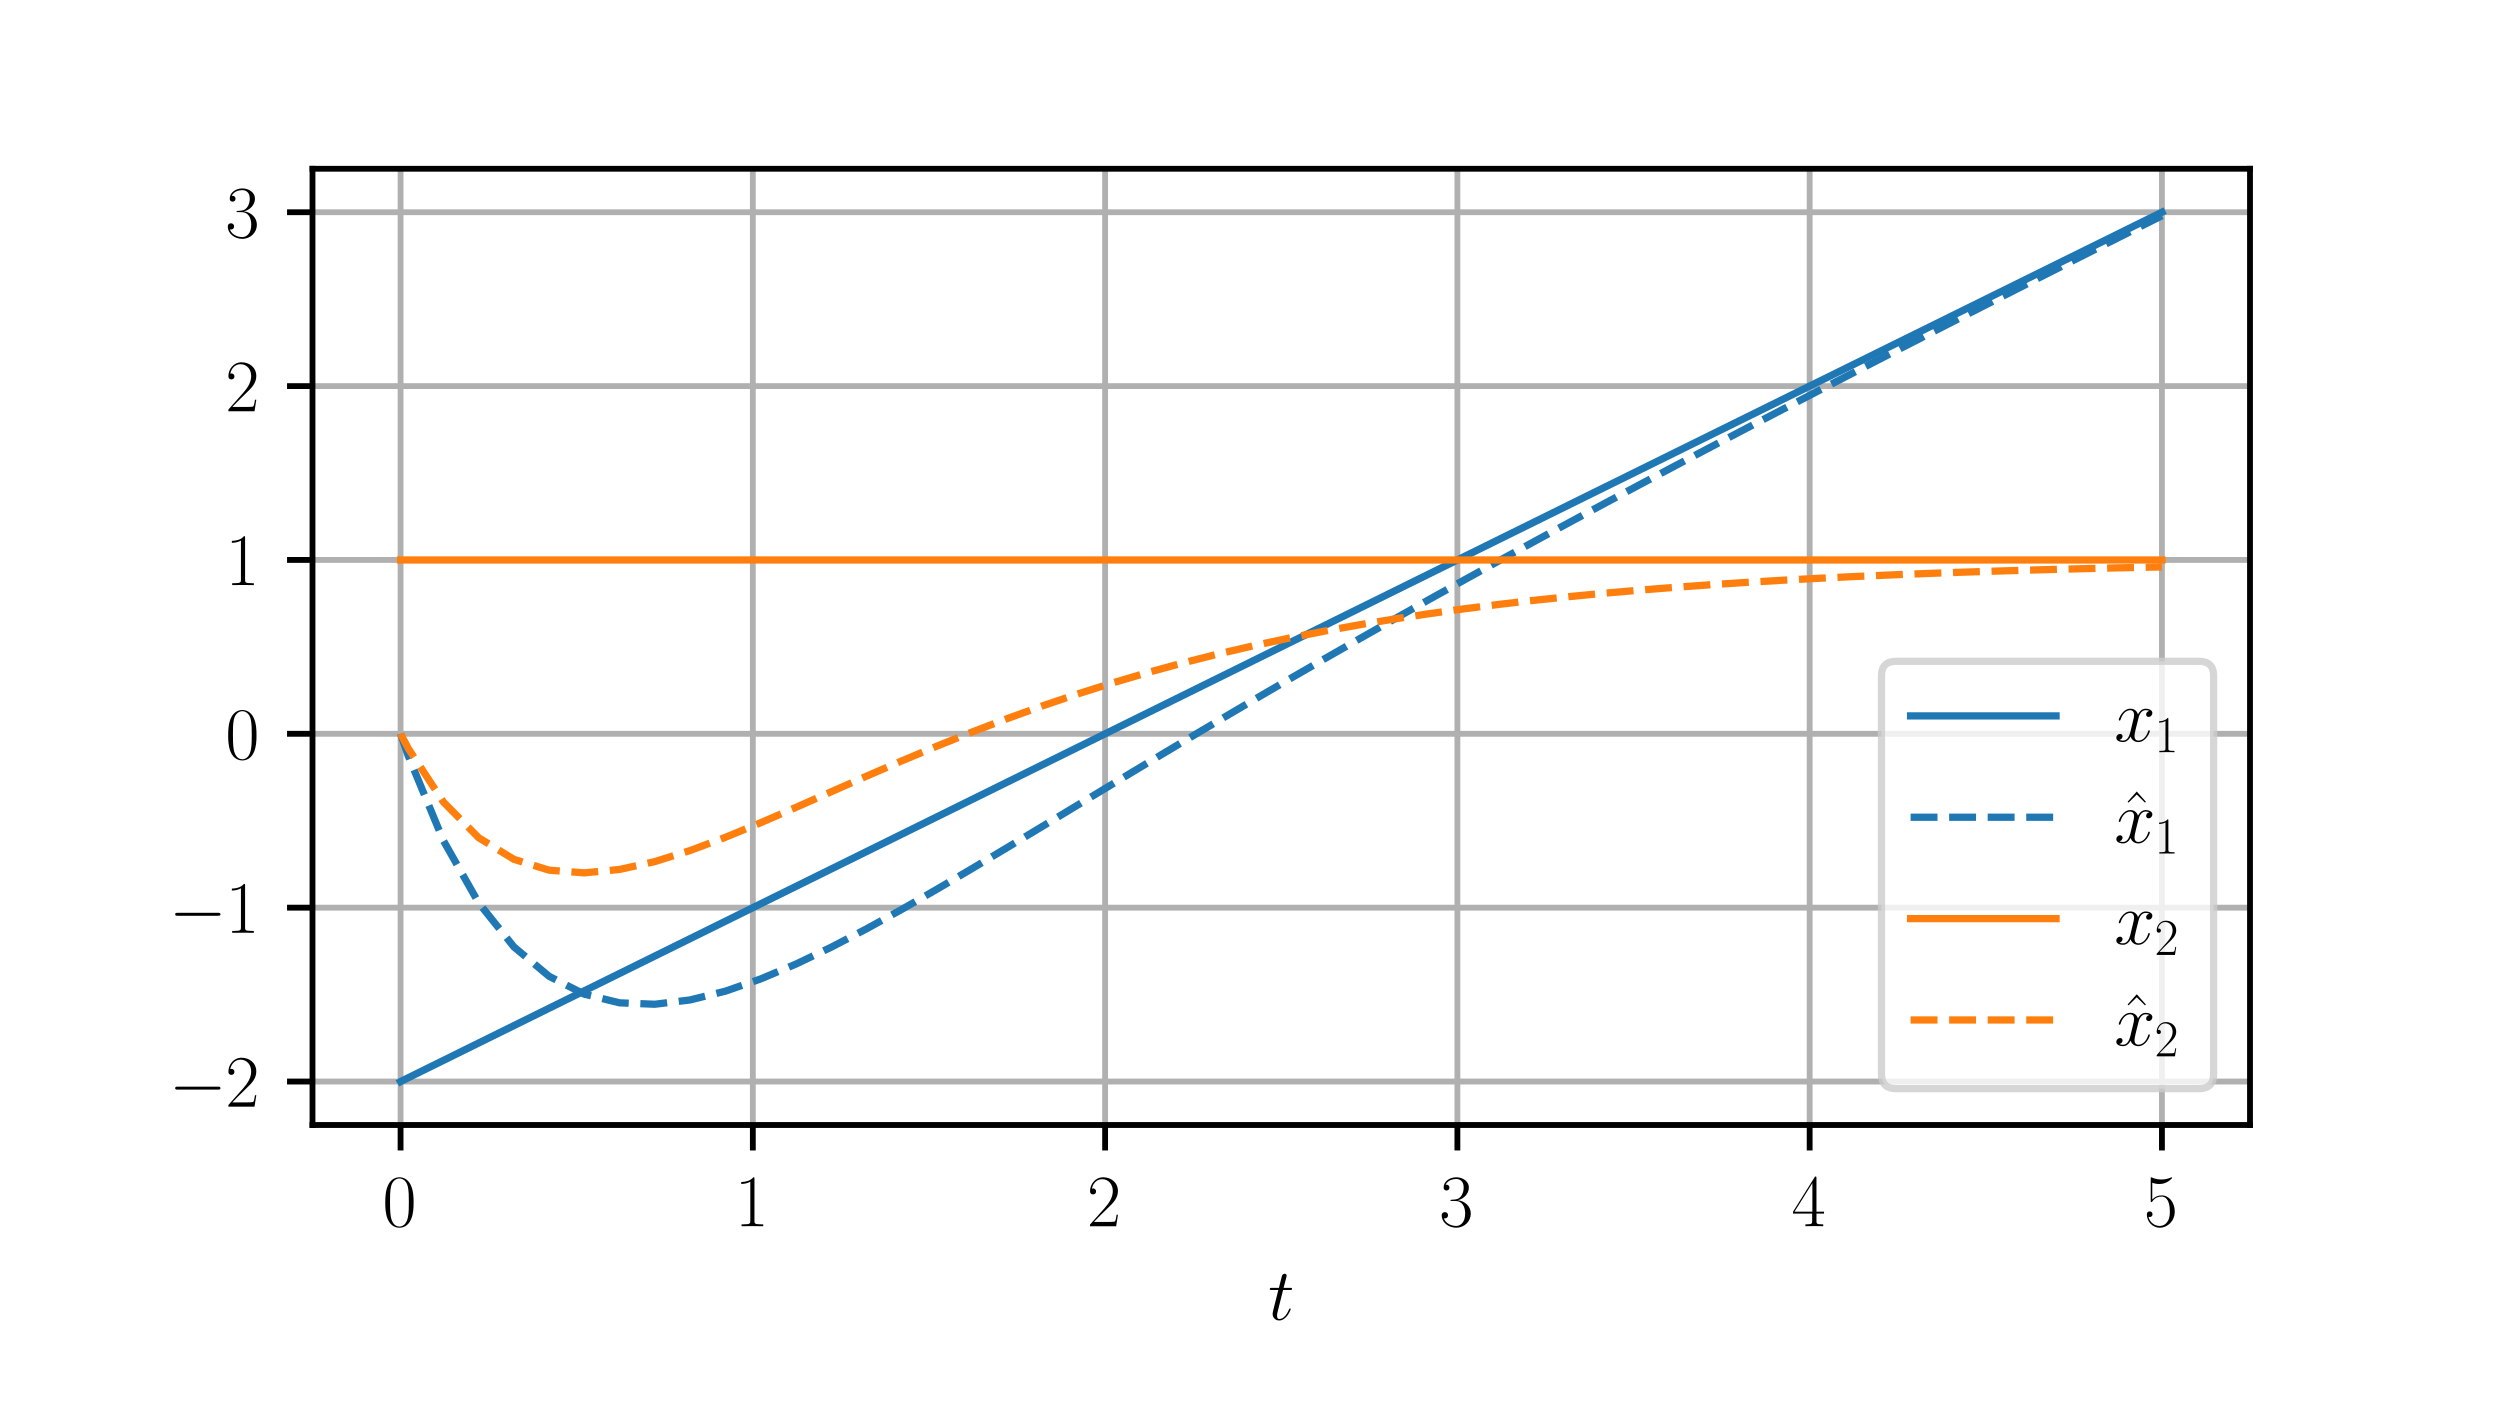 <?xml version="1.0" encoding="utf-8" standalone="no"?>
<!DOCTYPE svg PUBLIC "-//W3C//DTD SVG 1.1//EN"
  "http://www.w3.org/Graphics/SVG/1.1/DTD/svg11.dtd">
<svg xmlns:xlink="http://www.w3.org/1999/xlink" width="343.711pt" height="193.337pt" viewBox="0 0 343.711 193.337" xmlns="http://www.w3.org/2000/svg" version="1.1">
 <defs>
  <style type="text/css">*{stroke-linejoin: round; stroke-linecap: butt}</style>
 </defs>
 <g id="figure_1">
  <g id="patch_1">
   <path d="M 0 193.337 
L 343.711 193.337 
L 343.711 0 
L 0 0 
z
" style="fill: #ffffff"/>
  </g>
  <g id="axes_1">
   <g id="patch_2">
    <path d="M 42.964 154.67 
L 309.34 154.67 
L 309.34 23.2 
L 42.964 23.2 
z
" style="fill: #ffffff"/>
   </g>
   <g id="matplotlib.axis_1">
    <g id="xtick_1">
     <g id="line2d_1">
      <path d="M 55.072 154.67 
L 55.072 23.2 
" clip-path="url(#p006a2259f1)" style="fill: none; stroke: #b0b0b0; stroke-width: 0.8; stroke-linecap: square"/>
     </g>
     <g id="line2d_2">
      <defs>
       <path id="mf3ab816b8c" d="M 0 0 
L 0 3.5 
" style="stroke: #000000; stroke-width: 0.8"/>
      </defs>
      <g>
       <use xlink:href="#mf3ab816b8c" x="55.072" y="154.67" style="stroke: #000000; stroke-width: 0.8"/>
      </g>
     </g>
     <g id="text_1">
      <!-- $\mathdefault{0}$ -->
      <g transform="translate(52.581 168.588) scale(0.1 -0.1)">
       <defs>
        <path id="CMR17-30" d="M 2688 2038 
C 2688 2430 2682 3099 2413 3613 
C 2176 4063 1798 4224 1466 4224 
C 1158 4224 768 4082 525 3620 
C 269 3137 243 2539 243 2038 
C 243 1671 250 1112 448 623 
C 723 -39 1216 -128 1466 -128 
C 1760 -128 2208 -7 2470 604 
C 2662 1048 2688 1568 2688 2038 
z
M 1466 -26 
C 1056 -26 813 328 723 816 
C 653 1196 653 1749 653 2109 
C 653 2604 653 3015 736 3407 
C 858 3954 1216 4121 1466 4121 
C 1728 4121 2067 3947 2189 3420 
C 2272 3054 2278 2623 2278 2109 
C 2278 1691 2278 1176 2202 797 
C 2067 96 1690 -26 1466 -26 
z
" transform="scale(0.016)"/>
       </defs>
       <use xlink:href="#CMR17-30" transform="scale(0.996)"/>
      </g>
     </g>
    </g>
    <g id="xtick_2">
     <g id="line2d_3">
      <path d="M 103.504 154.67 
L 103.504 23.2 
" clip-path="url(#p006a2259f1)" style="fill: none; stroke: #b0b0b0; stroke-width: 0.8; stroke-linecap: square"/>
     </g>
     <g id="line2d_4">
      <g>
       <use xlink:href="#mf3ab816b8c" x="103.504" y="154.67" style="stroke: #000000; stroke-width: 0.8"/>
      </g>
     </g>
     <g id="text_2">
      <!-- $\mathdefault{1}$ -->
      <g transform="translate(101.013 168.588) scale(0.1 -0.1)">
       <defs>
        <path id="CMR17-31" d="M 1702 4083 
C 1702 4217 1696 4224 1606 4224 
C 1357 3927 979 3833 621 3820 
C 602 3820 570 3820 563 3808 
C 557 3795 557 3782 557 3648 
C 755 3648 1088 3686 1344 3839 
L 1344 467 
C 1344 243 1331 166 781 166 
L 589 166 
L 589 0 
C 896 6 1216 12 1523 12 
C 1830 12 2150 6 2458 0 
L 2458 166 
L 2266 166 
C 1715 166 1702 236 1702 467 
L 1702 4083 
z
" transform="scale(0.016)"/>
       </defs>
       <use xlink:href="#CMR17-31" transform="scale(0.996)"/>
      </g>
     </g>
    </g>
    <g id="xtick_3">
     <g id="line2d_5">
      <path d="M 151.936 154.67 
L 151.936 23.2 
" clip-path="url(#p006a2259f1)" style="fill: none; stroke: #b0b0b0; stroke-width: 0.8; stroke-linecap: square"/>
     </g>
     <g id="line2d_6">
      <g>
       <use xlink:href="#mf3ab816b8c" x="151.936" y="154.67" style="stroke: #000000; stroke-width: 0.8"/>
      </g>
     </g>
     <g id="text_3">
      <!-- $\mathdefault{2}$ -->
      <g transform="translate(149.445 168.588) scale(0.1 -0.1)">
       <defs>
        <path id="CMR17-32" d="M 2669 990 
L 2554 990 
C 2490 537 2438 460 2413 422 
C 2381 371 1920 371 1830 371 
L 602 371 
C 832 620 1280 1073 1824 1596 
C 2214 1966 2669 2400 2669 3033 
C 2669 3788 2067 4224 1395 4224 
C 691 4224 262 3603 262 3027 
C 262 2777 448 2745 525 2745 
C 589 2745 781 2783 781 3007 
C 781 3206 614 3264 525 3264 
C 486 3264 448 3257 422 3244 
C 544 3788 915 4057 1306 4057 
C 1862 4057 2227 3616 2227 3033 
C 2227 2477 1901 1998 1536 1583 
L 262 147 
L 262 0 
L 2515 0 
L 2669 990 
z
" transform="scale(0.016)"/>
       </defs>
       <use xlink:href="#CMR17-32" transform="scale(0.996)"/>
      </g>
     </g>
    </g>
    <g id="xtick_4">
     <g id="line2d_7">
      <path d="M 200.368 154.67 
L 200.368 23.2 
" clip-path="url(#p006a2259f1)" style="fill: none; stroke: #b0b0b0; stroke-width: 0.8; stroke-linecap: square"/>
     </g>
     <g id="line2d_8">
      <g>
       <use xlink:href="#mf3ab816b8c" x="200.368" y="154.67" style="stroke: #000000; stroke-width: 0.8"/>
      </g>
     </g>
     <g id="text_4">
      <!-- $\mathdefault{3}$ -->
      <g transform="translate(197.877 168.588) scale(0.1 -0.1)">
       <defs>
        <path id="CMR17-33" d="M 1414 2176 
C 1984 2176 2234 1673 2234 1094 
C 2234 322 1824 25 1453 25 
C 1114 25 563 193 390 691 
C 422 678 454 678 486 678 
C 640 678 755 780 755 947 
C 755 1132 614 1216 486 1216 
C 378 1216 211 1164 211 927 
C 211 335 787 -128 1466 -128 
C 2176 -128 2720 432 2720 1087 
C 2720 1718 2208 2176 1600 2246 
C 2086 2347 2554 2776 2554 3353 
C 2554 3856 2048 4224 1472 4224 
C 890 4224 378 3862 378 3347 
C 378 3123 544 3084 627 3084 
C 762 3084 877 3167 877 3334 
C 877 3500 762 3584 627 3584 
C 602 3584 570 3584 544 3571 
C 730 3999 1235 4076 1459 4076 
C 1683 4076 2106 3966 2106 3347 
C 2106 3167 2080 2851 1862 2574 
C 1670 2329 1453 2316 1242 2297 
C 1210 2297 1062 2284 1037 2284 
C 992 2278 966 2272 966 2227 
C 966 2182 973 2176 1101 2176 
L 1414 2176 
z
" transform="scale(0.016)"/>
       </defs>
       <use xlink:href="#CMR17-33" transform="scale(0.996)"/>
      </g>
     </g>
    </g>
    <g id="xtick_5">
     <g id="line2d_9">
      <path d="M 248.8 154.67 
L 248.8 23.2 
" clip-path="url(#p006a2259f1)" style="fill: none; stroke: #b0b0b0; stroke-width: 0.8; stroke-linecap: square"/>
     </g>
     <g id="line2d_10">
      <g>
       <use xlink:href="#mf3ab816b8c" x="248.8" y="154.67" style="stroke: #000000; stroke-width: 0.8"/>
      </g>
     </g>
     <g id="text_5">
      <!-- $\mathdefault{4}$ -->
      <g transform="translate(246.309 168.588) scale(0.1 -0.1)">
       <defs>
        <path id="CMR17-34" d="M 2150 4147 
C 2150 4281 2144 4288 2029 4288 
L 128 1254 
L 128 1088 
L 1779 1088 
L 1779 460 
C 1779 230 1766 166 1318 166 
L 1197 166 
L 1197 0 
C 1402 12 1747 12 1965 12 
C 2182 12 2528 12 2733 0 
L 2733 166 
L 2611 166 
C 2163 166 2150 230 2150 460 
L 2150 1088 
L 2803 1088 
L 2803 1254 
L 2150 1254 
L 2150 4147 
z
M 1798 3723 
L 1798 1254 
L 256 1254 
L 1798 3723 
z
" transform="scale(0.016)"/>
       </defs>
       <use xlink:href="#CMR17-34" transform="scale(0.996)"/>
      </g>
     </g>
    </g>
    <g id="xtick_6">
     <g id="line2d_11">
      <path d="M 297.232 154.67 
L 297.232 23.2 
" clip-path="url(#p006a2259f1)" style="fill: none; stroke: #b0b0b0; stroke-width: 0.8; stroke-linecap: square"/>
     </g>
     <g id="line2d_12">
      <g>
       <use xlink:href="#mf3ab816b8c" x="297.232" y="154.67" style="stroke: #000000; stroke-width: 0.8"/>
      </g>
     </g>
     <g id="text_6">
      <!-- $\mathdefault{5}$ -->
      <g transform="translate(294.741 168.588) scale(0.1 -0.1)">
       <defs>
        <path id="CMR17-35" d="M 730 3750 
C 794 3724 1056 3641 1325 3641 
C 1920 3641 2246 3961 2432 4140 
C 2432 4191 2432 4224 2394 4224 
C 2387 4224 2374 4224 2323 4198 
C 2099 4102 1837 4032 1517 4032 
C 1325 4032 1037 4055 723 4191 
C 653 4224 640 4224 634 4224 
C 602 4224 595 4217 595 4090 
L 595 2231 
C 595 2113 595 2080 659 2080 
C 691 2080 704 2093 736 2139 
C 941 2435 1222 2560 1542 2560 
C 1766 2560 2246 2415 2246 1293 
C 2246 1087 2246 716 2054 422 
C 1894 159 1645 25 1370 25 
C 947 25 518 319 403 812 
C 429 806 480 793 506 793 
C 589 793 749 838 749 1036 
C 749 1209 627 1280 506 1280 
C 358 1280 262 1190 262 1011 
C 262 454 704 -128 1382 -128 
C 2042 -128 2669 441 2669 1267 
C 2669 2054 2170 2662 1549 2662 
C 1222 2662 947 2540 730 2304 
L 730 3750 
z
" transform="scale(0.016)"/>
       </defs>
       <use xlink:href="#CMR17-35" transform="scale(0.996)"/>
      </g>
     </g>
    </g>
    <g id="text_7">
     <!-- $t$ -->
     <g transform="translate(174.353 181.444) scale(0.1 -0.1)">
      <defs>
       <path id="CMMI12-74" d="M 1286 2566 
L 1875 2566 
C 1997 2566 2061 2566 2061 2681 
C 2061 2752 2022 2752 1894 2752 
L 1331 2752 
L 1568 3664 
C 1594 3752 1594 3764 1594 3808 
C 1594 3910 1510 3968 1427 3968 
C 1376 3968 1229 3948 1178 3746 
L 928 2752 
L 326 2752 
C 198 2752 141 2752 141 2630 
C 141 2566 186 2566 307 2566 
L 877 2566 
L 454 881 
C 403 657 384 593 384 510 
C 384 210 595 -64 954 -64 
C 1600 -64 1946 868 1946 913 
C 1946 951 1920 970 1882 970 
C 1869 970 1843 970 1830 944 
C 1824 938 1818 932 1773 830 
C 1638 510 1344 64 973 64 
C 781 64 768 223 768 364 
C 768 370 768 491 787 568 
L 1286 2566 
z
" transform="scale(0.016)"/>
      </defs>
      <use xlink:href="#CMMI12-74" transform="scale(0.996)"/>
     </g>
    </g>
   </g>
   <g id="matplotlib.axis_2">
    <g id="ytick_1">
     <g id="line2d_13">
      <path d="M 42.964 148.694 
L 309.34 148.694 
" clip-path="url(#p006a2259f1)" style="fill: none; stroke: #b0b0b0; stroke-width: 0.8; stroke-linecap: square"/>
     </g>
     <g id="line2d_14">
      <defs>
       <path id="m0baeddc77b" d="M 0 0 
L -3.5 0 
" style="stroke: #000000; stroke-width: 0.8"/>
      </defs>
      <g>
       <use xlink:href="#m0baeddc77b" x="42.964" y="148.694" style="stroke: #000000; stroke-width: 0.8"/>
      </g>
     </g>
     <g id="text_8">
      <!-- $\mathdefault{−2}$ -->
      <g transform="translate(23.234 152.153) scale(0.1 -0.1)">
       <defs>
        <path id="CMSY10-0" d="M 4218 1472 
C 4326 1472 4442 1472 4442 1600 
C 4442 1728 4326 1728 4218 1728 
L 755 1728 
C 646 1728 531 1728 531 1600 
C 531 1472 646 1472 755 1472 
L 4218 1472 
z
" transform="scale(0.016)"/>
       </defs>
       <use xlink:href="#CMSY10-0" transform="scale(0.996)"/>
       <use xlink:href="#CMR17-32" transform="translate(77.487 0) scale(0.996)"/>
      </g>
     </g>
    </g>
    <g id="ytick_2">
     <g id="line2d_15">
      <path d="M 42.964 124.791 
L 309.34 124.791 
" clip-path="url(#p006a2259f1)" style="fill: none; stroke: #b0b0b0; stroke-width: 0.8; stroke-linecap: square"/>
     </g>
     <g id="line2d_16">
      <g>
       <use xlink:href="#m0baeddc77b" x="42.964" y="124.791" style="stroke: #000000; stroke-width: 0.8"/>
      </g>
     </g>
     <g id="text_9">
      <!-- $\mathdefault{−1}$ -->
      <g transform="translate(23.234 128.25) scale(0.1 -0.1)">
       <use xlink:href="#CMSY10-0" transform="scale(0.996)"/>
       <use xlink:href="#CMR17-31" transform="translate(77.487 0) scale(0.996)"/>
      </g>
     </g>
    </g>
    <g id="ytick_3">
     <g id="line2d_17">
      <path d="M 42.964 100.887 
L 309.34 100.887 
" clip-path="url(#p006a2259f1)" style="fill: none; stroke: #b0b0b0; stroke-width: 0.8; stroke-linecap: square"/>
     </g>
     <g id="line2d_18">
      <g>
       <use xlink:href="#m0baeddc77b" x="42.964" y="100.887" style="stroke: #000000; stroke-width: 0.8"/>
      </g>
     </g>
     <g id="text_10">
      <!-- $\mathdefault{0}$ -->
      <g transform="translate(30.983 104.346) scale(0.1 -0.1)">
       <use xlink:href="#CMR17-30" transform="scale(0.996)"/>
      </g>
     </g>
    </g>
    <g id="ytick_4">
     <g id="line2d_19">
      <path d="M 42.964 76.983 
L 309.34 76.983 
" clip-path="url(#p006a2259f1)" style="fill: none; stroke: #b0b0b0; stroke-width: 0.8; stroke-linecap: square"/>
     </g>
     <g id="line2d_20">
      <g>
       <use xlink:href="#m0baeddc77b" x="42.964" y="76.983" style="stroke: #000000; stroke-width: 0.8"/>
      </g>
     </g>
     <g id="text_11">
      <!-- $\mathdefault{1}$ -->
      <g transform="translate(30.983 80.443) scale(0.1 -0.1)">
       <use xlink:href="#CMR17-31" transform="scale(0.996)"/>
      </g>
     </g>
    </g>
    <g id="ytick_5">
     <g id="line2d_21">
      <path d="M 42.964 53.08 
L 309.34 53.08 
" clip-path="url(#p006a2259f1)" style="fill: none; stroke: #b0b0b0; stroke-width: 0.8; stroke-linecap: square"/>
     </g>
     <g id="line2d_22">
      <g>
       <use xlink:href="#m0baeddc77b" x="42.964" y="53.08" style="stroke: #000000; stroke-width: 0.8"/>
      </g>
     </g>
     <g id="text_12">
      <!-- $\mathdefault{2}$ -->
      <g transform="translate(30.983 56.539) scale(0.1 -0.1)">
       <use xlink:href="#CMR17-32" transform="scale(0.996)"/>
      </g>
     </g>
    </g>
    <g id="ytick_6">
     <g id="line2d_23">
      <path d="M 42.964 29.176 
L 309.34 29.176 
" clip-path="url(#p006a2259f1)" style="fill: none; stroke: #b0b0b0; stroke-width: 0.8; stroke-linecap: square"/>
     </g>
     <g id="line2d_24">
      <g>
       <use xlink:href="#m0baeddc77b" x="42.964" y="29.176" style="stroke: #000000; stroke-width: 0.8"/>
      </g>
     </g>
     <g id="text_13">
      <!-- $\mathdefault{3}$ -->
      <g transform="translate(30.983 32.636) scale(0.1 -0.1)">
       <use xlink:href="#CMR17-33" transform="scale(0.996)"/>
      </g>
     </g>
    </g>
   </g>
   <g id="line2d_25">
    <path d="M 55.072 148.694 
L 55.081 148.689 
L 55.176 148.643 
L 56.125 148.174 
L 60.969 145.784 
L 65.812 143.393 
L 70.655 141.003 
L 75.498 138.613 
L 80.341 136.222 
L 85.185 133.832 
L 90.028 131.442 
L 94.871 129.051 
L 99.714 126.661 
L 104.557 124.271 
L 109.401 121.88 
L 114.244 119.49 
L 119.087 117.1 
L 123.93 114.709 
L 128.773 112.319 
L 133.617 109.928 
L 138.46 107.538 
L 143.303 105.148 
L 148.146 102.757 
L 152.989 100.367 
L 157.833 97.977 
L 162.676 95.586 
L 167.519 93.196 
L 172.362 90.806 
L 177.205 88.415 
L 182.049 86.025 
L 186.892 83.635 
L 191.735 81.244 
L 196.578 78.854 
L 201.421 76.464 
L 206.265 74.073 
L 211.108 71.683 
L 215.951 69.292 
L 220.794 66.902 
L 225.637 64.512 
L 230.481 62.121 
L 235.324 59.731 
L 240.167 57.341 
L 245.01 54.95 
L 249.853 52.56 
L 254.697 50.17 
L 259.54 47.779 
L 264.383 45.389 
L 269.226 42.999 
L 274.069 40.608 
L 278.913 38.218 
L 283.756 35.827 
L 288.599 33.437 
L 293.442 31.047 
L 297.232 29.176 
" clip-path="url(#p006a2259f1)" style="fill: none; stroke: #1f77b4; stroke-linecap: square"/>
   </g>
   <g id="line2d_26">
    <path d="M 55.072 100.887 
L 55.081 100.915 
L 55.176 101.195 
L 56.125 103.912 
L 60.969 115.587 
L 65.812 124.137 
L 70.655 130.184 
L 75.498 134.231 
L 80.341 136.685 
L 85.185 137.875 
L 90.028 138.068 
L 94.871 137.477 
L 99.714 136.274 
L 104.557 134.597 
L 109.401 132.558 
L 114.244 130.243 
L 119.087 127.723 
L 123.93 125.054 
L 128.773 122.278 
L 133.617 119.431 
L 138.46 116.538 
L 143.303 113.62 
L 148.146 110.692 
L 152.989 107.767 
L 157.833 104.853 
L 162.676 101.956 
L 167.519 99.081 
L 172.362 96.229 
L 177.205 93.404 
L 182.049 90.605 
L 186.892 87.833 
L 191.735 85.088 
L 196.578 82.368 
L 201.421 79.673 
L 206.265 77.002 
L 211.108 74.353 
L 215.951 71.725 
L 220.794 69.116 
L 225.637 66.526 
L 230.481 63.953 
L 235.324 61.396 
L 240.167 58.853 
L 245.01 56.324 
L 249.853 53.807 
L 254.697 51.301 
L 259.54 48.806 
L 264.383 46.32 
L 269.226 43.843 
L 274.069 41.374 
L 278.913 38.912 
L 283.756 36.456 
L 288.599 34.007 
L 293.442 31.563 
L 297.232 29.654 
" clip-path="url(#p006a2259f1)" style="fill: none; stroke-dasharray: 3.7,1.6; stroke-dashoffset: 0; stroke: #1f77b4"/>
   </g>
   <g id="line2d_27">
    <path d="M 55.072 76.983 
L 55.081 76.983 
L 55.176 76.983 
L 56.125 76.983 
L 60.969 76.983 
L 65.812 76.983 
L 70.655 76.983 
L 75.498 76.983 
L 80.341 76.983 
L 85.185 76.983 
L 90.028 76.983 
L 94.871 76.983 
L 99.714 76.983 
L 104.557 76.983 
L 109.401 76.983 
L 114.244 76.983 
L 119.087 76.983 
L 123.93 76.983 
L 128.773 76.983 
L 133.617 76.983 
L 138.46 76.983 
L 143.303 76.983 
L 148.146 76.983 
L 152.989 76.983 
L 157.833 76.983 
L 162.676 76.983 
L 167.519 76.983 
L 172.362 76.983 
L 177.205 76.983 
L 182.049 76.983 
L 186.892 76.983 
L 191.735 76.983 
L 196.578 76.983 
L 201.421 76.983 
L 206.265 76.983 
L 211.108 76.983 
L 215.951 76.983 
L 220.794 76.983 
L 225.637 76.983 
L 230.481 76.983 
L 235.324 76.983 
L 240.167 76.983 
L 245.01 76.983 
L 249.853 76.983 
L 254.697 76.983 
L 259.54 76.983 
L 264.383 76.983 
L 269.226 76.983 
L 274.069 76.983 
L 278.913 76.983 
L 283.756 76.983 
L 288.599 76.983 
L 293.442 76.983 
L 297.232 76.983 
" clip-path="url(#p006a2259f1)" style="fill: none; stroke: #ff7f0e; stroke-linecap: square"/>
   </g>
   <g id="line2d_28">
    <path d="M 55.072 100.887 
L 55.081 100.906 
L 55.176 101.092 
L 56.125 102.889 
L 60.969 110.277 
L 65.812 115.176 
L 70.655 118.146 
L 75.498 119.636 
L 80.341 120.005 
L 85.185 119.536 
L 90.028 118.454 
L 94.871 116.937 
L 99.714 115.124 
L 104.557 113.124 
L 109.401 111.018 
L 114.244 108.871 
L 119.087 106.73 
L 123.93 104.631 
L 128.773 102.599 
L 133.617 100.652 
L 138.46 98.802 
L 143.303 97.054 
L 148.146 95.413 
L 152.989 93.88 
L 157.833 92.452 
L 162.676 91.128 
L 167.519 89.903 
L 172.362 88.773 
L 177.205 87.732 
L 182.049 86.775 
L 186.892 85.898 
L 191.735 85.094 
L 196.578 84.359 
L 201.421 83.687 
L 206.265 83.073 
L 211.108 82.514 
L 215.951 82.004 
L 220.794 81.539 
L 225.637 81.117 
L 230.481 80.733 
L 235.324 80.383 
L 240.167 80.066 
L 245.01 79.777 
L 249.853 79.515 
L 254.697 79.278 
L 259.54 79.062 
L 264.383 78.867 
L 269.226 78.689 
L 274.069 78.528 
L 278.913 78.383 
L 283.756 78.25 
L 288.599 78.131 
L 293.442 78.022 
L 297.232 77.944 
" clip-path="url(#p006a2259f1)" style="fill: none; stroke-dasharray: 3.7,1.6; stroke-dashoffset: 0; stroke: #ff7f0e"/>
   </g>
   <g id="patch_3">
    <path d="M 42.964 154.67 
L 42.964 23.2 
" style="fill: none; stroke: #000000; stroke-width: 0.8; stroke-linejoin: miter; stroke-linecap: square"/>
   </g>
   <g id="patch_4">
    <path d="M 309.34 154.67 
L 309.34 23.2 
" style="fill: none; stroke: #000000; stroke-width: 0.8; stroke-linejoin: miter; stroke-linecap: square"/>
   </g>
   <g id="patch_5">
    <path d="M 42.964 154.67 
L 309.34 154.67 
" style="fill: none; stroke: #000000; stroke-width: 0.8; stroke-linejoin: miter; stroke-linecap: square"/>
   </g>
   <g id="patch_6">
    <path d="M 42.964 23.2 
L 309.34 23.2 
" style="fill: none; stroke: #000000; stroke-width: 0.8; stroke-linejoin: miter; stroke-linecap: square"/>
   </g>
   <g id="legend_1">
    <g id="patch_7">
     <path d="M 260.675 149.67 
L 302.34 149.67 
Q 304.34 149.67 304.34 147.67 
L 304.34 92.921 
Q 304.34 90.921 302.34 90.921 
L 260.675 90.921 
Q 258.675 90.921 258.675 92.921 
L 258.675 147.67 
Q 258.675 149.67 260.675 149.67 
z
" style="fill: #ffffff; opacity: 0.8; stroke: #cccccc; stroke-linejoin: miter"/>
    </g>
    <g id="line2d_29">
     <path d="M 262.675 98.421 
L 272.675 98.421 
L 282.675 98.421 
" style="fill: none; stroke: #1f77b4; stroke-linecap: square"/>
    </g>
    <g id="text_14">
     <!-- $x_1$ -->
     <g transform="translate(290.675 101.921) scale(0.1 -0.1)">
      <defs>
       <path id="CMMI12-78" d="M 3034 2624 
C 2829 2585 2752 2431 2752 2310 
C 2752 2156 2874 2105 2963 2105 
C 3155 2105 3290 2271 3290 2444 
C 3290 2694 2982 2816 2714 2816 
C 2323 2816 2106 2451 2048 2329 
C 1901 2790 1504 2816 1389 2816 
C 736 2816 390 1993 390 1849 
C 390 1823 416 1790 461 1790 
C 512 1790 525 1829 538 1855 
C 755 2572 1184 2687 1370 2687 
C 1658 2687 1715 2438 1715 2284 
C 1715 2143 1677 1993 1600 1678 
L 1382 778 
C 1286 390 1101 64 762 64 
C 730 64 570 64 435 126 
C 666 166 717 358 717 435 
C 717 563 621 640 499 640 
C 346 640 179 505 179 300 
C 179 57 480 -64 755 -64 
C 1062 -64 1280 153 1414 415 
C 1517 64 1837 -64 2074 -64 
C 2726 -64 3072 751 3072 896 
C 3072 929 3046 955 3008 955 
C 2950 955 2944 922 2925 870 
C 2752 300 2381 64 2093 64 
C 1869 64 1747 204 1747 467 
C 1747 607 1773 712 1875 1146 
L 2099 2039 
C 2195 2425 2413 2687 2707 2687 
C 2720 2687 2899 2687 3034 2624 
z
" transform="scale(0.016)"/>
      </defs>
      <use xlink:href="#CMMI12-78" transform="scale(0.996)"/>
      <use xlink:href="#CMR17-31" transform="translate(55.434 -14.944) scale(0.697)"/>
     </g>
    </g>
    <g id="line2d_30">
     <path d="M 262.675 112.358 
L 272.675 112.358 
L 282.675 112.358 
" style="fill: none; stroke-dasharray: 3.7,1.6; stroke-dashoffset: 0; stroke: #1f77b4"/>
    </g>
    <g id="text_15">
     <!-- $\hat{x}_1$ -->
     <g transform="translate(290.675 115.858) scale(0.1 -0.1)">
      <defs>
       <path id="CMR17-5e" d="M 1466 4416 
L 678 3532 
L 755 3456 
L 1466 4159 
L 2176 3456 
L 2253 3532 
L 1466 4416 
z
" transform="scale(0.016)"/>
      </defs>
      <use xlink:href="#CMR17-5e" transform="translate(7.582 0.006) scale(0.996)"/>
      <use xlink:href="#CMMI12-78" transform="scale(0.996)"/>
      <use xlink:href="#CMR17-31" transform="translate(55.434 -14.944) scale(0.697)"/>
     </g>
    </g>
    <g id="line2d_31">
     <path d="M 262.675 126.296 
L 272.675 126.296 
L 282.675 126.296 
" style="fill: none; stroke: #ff7f0e; stroke-linecap: square"/>
    </g>
    <g id="text_16">
     <!-- $x_2$ -->
     <g transform="translate(290.675 129.796) scale(0.1 -0.1)">
      <use xlink:href="#CMMI12-78" transform="scale(0.996)"/>
      <use xlink:href="#CMR17-32" transform="translate(55.434 -14.944) scale(0.697)"/>
     </g>
    </g>
    <g id="line2d_32">
     <path d="M 262.675 140.233 
L 272.675 140.233 
L 282.675 140.233 
" style="fill: none; stroke-dasharray: 3.7,1.6; stroke-dashoffset: 0; stroke: #ff7f0e"/>
    </g>
    <g id="text_17">
     <!-- $\hat{x}_2$ -->
     <g transform="translate(290.675 143.733) scale(0.1 -0.1)">
      <use xlink:href="#CMR17-5e" transform="translate(7.582 0.006) scale(0.996)"/>
      <use xlink:href="#CMMI12-78" transform="scale(0.996)"/>
      <use xlink:href="#CMR17-32" transform="translate(55.434 -14.944) scale(0.697)"/>
     </g>
    </g>
   </g>
  </g>
 </g>
 <defs>
  <clipPath id="p006a2259f1">
   <rect x="42.964" y="23.2" width="266.376" height="131.469"/>
  </clipPath>
 </defs>
</svg>
